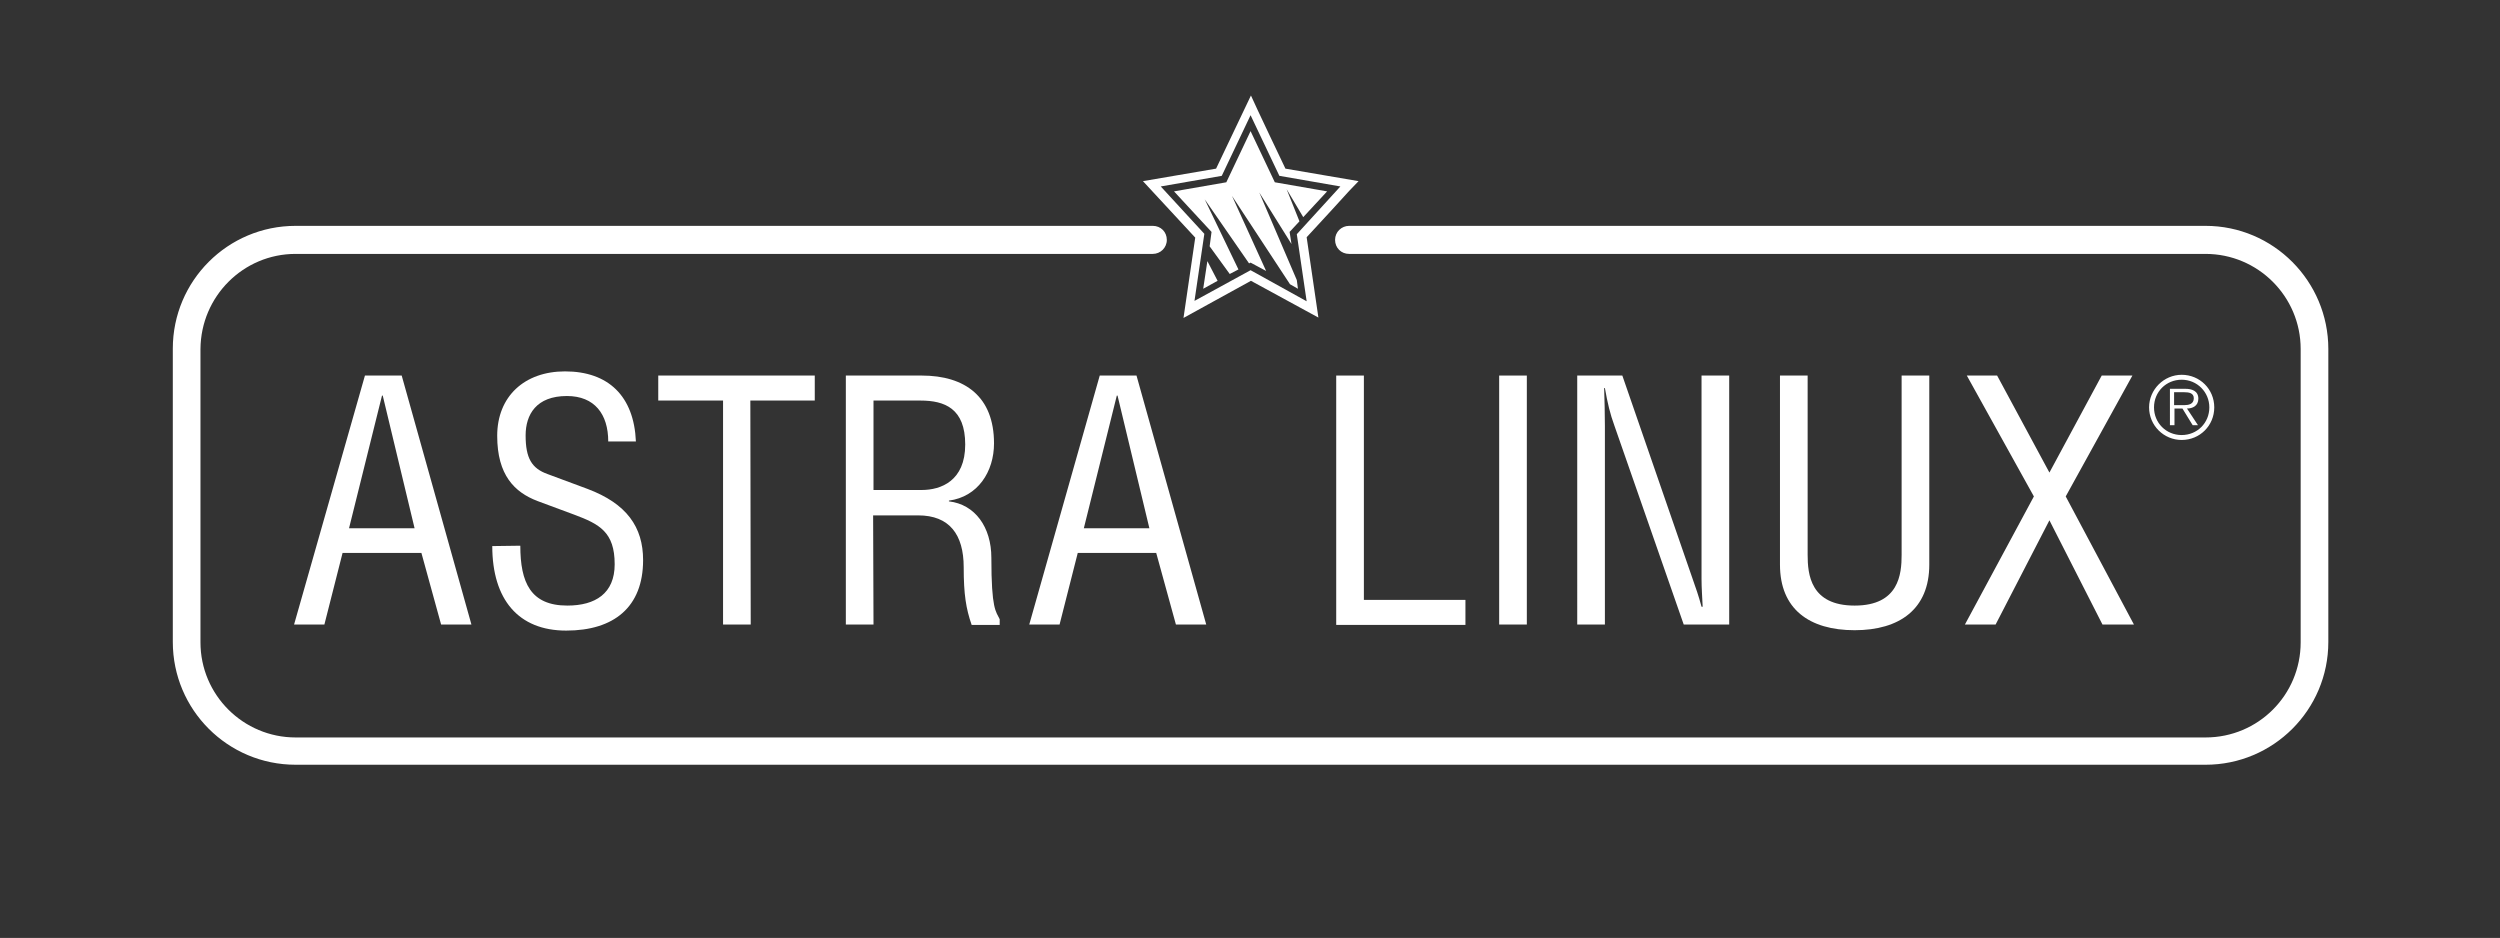 <?xml version="1.0" encoding="utf-8"?>
<!-- Generator: Adobe Illustrator 27.5.0, SVG Export Plug-In . SVG Version: 6.00 Build 0)  -->
<svg version="1.1" id="sp" xmlns="http://www.w3.org/2000/svg" xmlns:xlink="http://www.w3.org/1999/xlink" x="0px" y="0px"
	 viewBox="0 0 659.7 247.5" style="enable-background:new 0 0 659.7 247.5;" xml:space="preserve">
<rect x="0" y="0" width="659.7" height="247.5" fill="#333333" stroke="none"/>
<style type="text/css">
	.st0{fill:#FFFFFF;}
</style>
<g>
	<path class="st0" d="M96.3,99.1h9.7l18.4,65.7h-8l-5.2-18.9H90.4l-4.8,18.9h-8L96.3,99.1z M101,104.4h-0.2l-8.7,35h17.3L101,104.4z
		"/>
	<path class="st0" d="M137.3,144c0,9.7,2.7,15.8,12.4,15.8c7.4,0,12.5-3.2,12.5-10.9c0-8.5-4-10.6-10.7-13.1l-9.7-3.6
		c-6-2.3-10.6-6.8-10.6-17.2c0-10.4,7.2-17,17.9-17c11.4,0,18.2,6.5,18.7,18.5h-7.3c0-7.2-3.6-12-10.9-12c-8.1,0-10.9,4.9-10.9,10.4
		c0,6,1.6,8.7,5.8,10.2l10.5,3.9c10.4,3.9,14.7,10.1,14.7,18.8c0,12.4-7.7,18.6-20.3,18.6c-12.6,0-19.5-8.2-19.5-22.3L137.3,144
		L137.3,144L137.3,144L137.3,144z"/>
	<path class="st0" d="M198.1,164.8h-7.3v-59.1h-17.1v-6.6h41.3v6.6h-17L198.1,164.8L198.1,164.8z"/>
	<path class="st0" d="M230.5,164.8h-7.3V99.1h20c11.5,0,19.1,5.6,19.1,17.9c0,7.5-4.3,14.1-11.9,15.1v0.2
		c6.9,0.8,11.2,6.8,11.2,14.9c0,13.7,1.2,14.1,2.2,16.2v1.5h-7.4c-1.5-4.3-2.1-8.1-2.1-15.2c0-8.7-3.8-13.7-12-13.7h-11.9
		L230.5,164.8L230.5,164.8z M230.5,129.3h12.7c5.1,0,11.5-2.4,11.5-12c0-9.5-5.4-11.6-11.8-11.6h-12.4L230.5,129.3L230.5,129.3z"/>
	<path class="st0" d="M290.2,99.1h9.7l18.4,65.7h-8l-5.2-18.9h-20.7l-4.8,18.9h-8L290.2,99.1z M294.9,104.4h-0.2l-8.7,35h17.3
		L294.9,104.4z"/>
	<path class="st0" d="M359.9,158.3h26.8v6.6h-34.1V99.1h7.3V158.3z"/>
	<path class="st0" d="M402.9,164.8h-7.3V99.1h7.3V164.8z"/>
	<path class="st0" d="M428.1,99.1l18.6,53.8c0.8,2.3,1.5,4.2,2.3,7.2h0.3c-0.1-2.4-0.3-4.9-0.3-7.3V99.1h7.3v65.7h-12L426,112.3
		c-1.1-3-1.8-5.9-2.5-9.9h-0.2c0.1,3.3,0.2,6.7,0.2,10v52.4h-7.3V99.1H428.1L428.1,99.1z"/>
	<path class="st0" d="M477,99.1v47.3c0,5.1,0.7,13.4,12.4,13.4c11.7,0,12.4-8.3,12.4-13.4V99.1h7.3v49.9c0,11.7-7.8,17.3-19.7,17.3
		c-12,0-19.7-5.6-19.7-17.3V99.1H477L477,99.1z"/>
	<path class="st0" d="M527,99.1l13.8,25.6l13.8-25.6h8.1l-17.6,31.9l18,33.8h-8.3l-14-27.5l-14.2,27.5h-8.1l18.2-33.8l-17.7-31.9
		H527L527,99.1z"/>
	<path class="st0" d="M582,59.6H356c-2,0-3.7,1.6-3.7,3.7s1.6,3.7,3.7,3.7h226c13.8,0,25.1,11.2,25.1,25.1v77.4
		c0,13.9-11.2,25.1-25.1,25.1H430v0H78c-13.8,0-25.1-11.2-25.1-25.1V92.1C53,78.2,64.2,67,78,67h226.2c2,0,3.7-1.6,3.7-3.7
		s-1.6-3.7-3.7-3.7H78c-17.9,0-32.4,14.5-32.4,32.4v77.4c0,17.9,14.5,32.4,32.4,32.4H430H582c17.9,0,32.4-14.5,32.4-32.4V92.1
		C614.4,74.2,599.9,59.6,582,59.6z"/>
	<g>
		<g>
			<path class="st0" d="M358.5,47.8l-19.3-3.3c-1.7-3.5-7.3-15.4-7.3-15.4l-1.8-3.9l-9.2,19.3l-19.3,3.3l13.8,14.9l-3.1,21.2
				l17.8-9.8l17.8,9.7l-3.1-21.2c2.5-2.7,10.8-11.7,11.2-12.2L358.5,47.8z M342.2,61.8l2.6,17.7L330,71.3l-14.8,8.1l2.6-17.7
				l-11.5-12.5l16.1-2.8l7.6-16l7.6,16l16.1,2.8L342.2,61.8z"/>
		</g>
		<g>
			<g>
				<polygon class="st0" points="319.2,65 324.5,72.3 326.8,71.1 317.9,52.6 329.6,69.5 330,69.3 334.1,71.5 325.1,51.7 340.4,75 
					342.5,76.2 342.2,73.9 332.3,50.8 340.8,64.4 340.3,61.2 342.9,58.4 339.5,49.9 343.9,57.3 350.2,50.5 336.4,48.1 330,34.6 
					323.6,48.1 309.8,50.5 319.7,61.2 				"/>
				<polygon class="st0" points="318.6,68.9 317.5,76.2 321.3,74.1 				"/>
			</g>
		</g>
	</g>
	<g>
		<path class="st0" d="M584.3,107.5c0,4.8-3.8,8.6-8.6,8.6c-4.7,0-8.6-3.8-8.6-8.6c0-4.7,3.9-8.6,8.6-8.6
			C580.5,98.9,584.3,102.7,584.3,107.5z M568.4,107.5c0,4.1,3.2,7.3,7.3,7.3s7.3-3.2,7.3-7.3c0-4-3.2-7.3-7.3-7.3
			S568.4,103.4,568.4,107.5z M572.5,102.6h4.2c1.6,0,3.4,0.5,3.4,2.6c0,1.9-1.5,2.6-3,2.6l2.9,4.4h-1.4l-2.7-4.4h-2.1v4.4h-1.2
			V102.6z M573.7,106.9h2.8c0.9,0,2.4-0.2,2.4-1.8c0-1.4-1.3-1.6-2.5-1.6h-2.7V106.9L573.7,106.9z"/>
	</g>
</g>
</svg>
